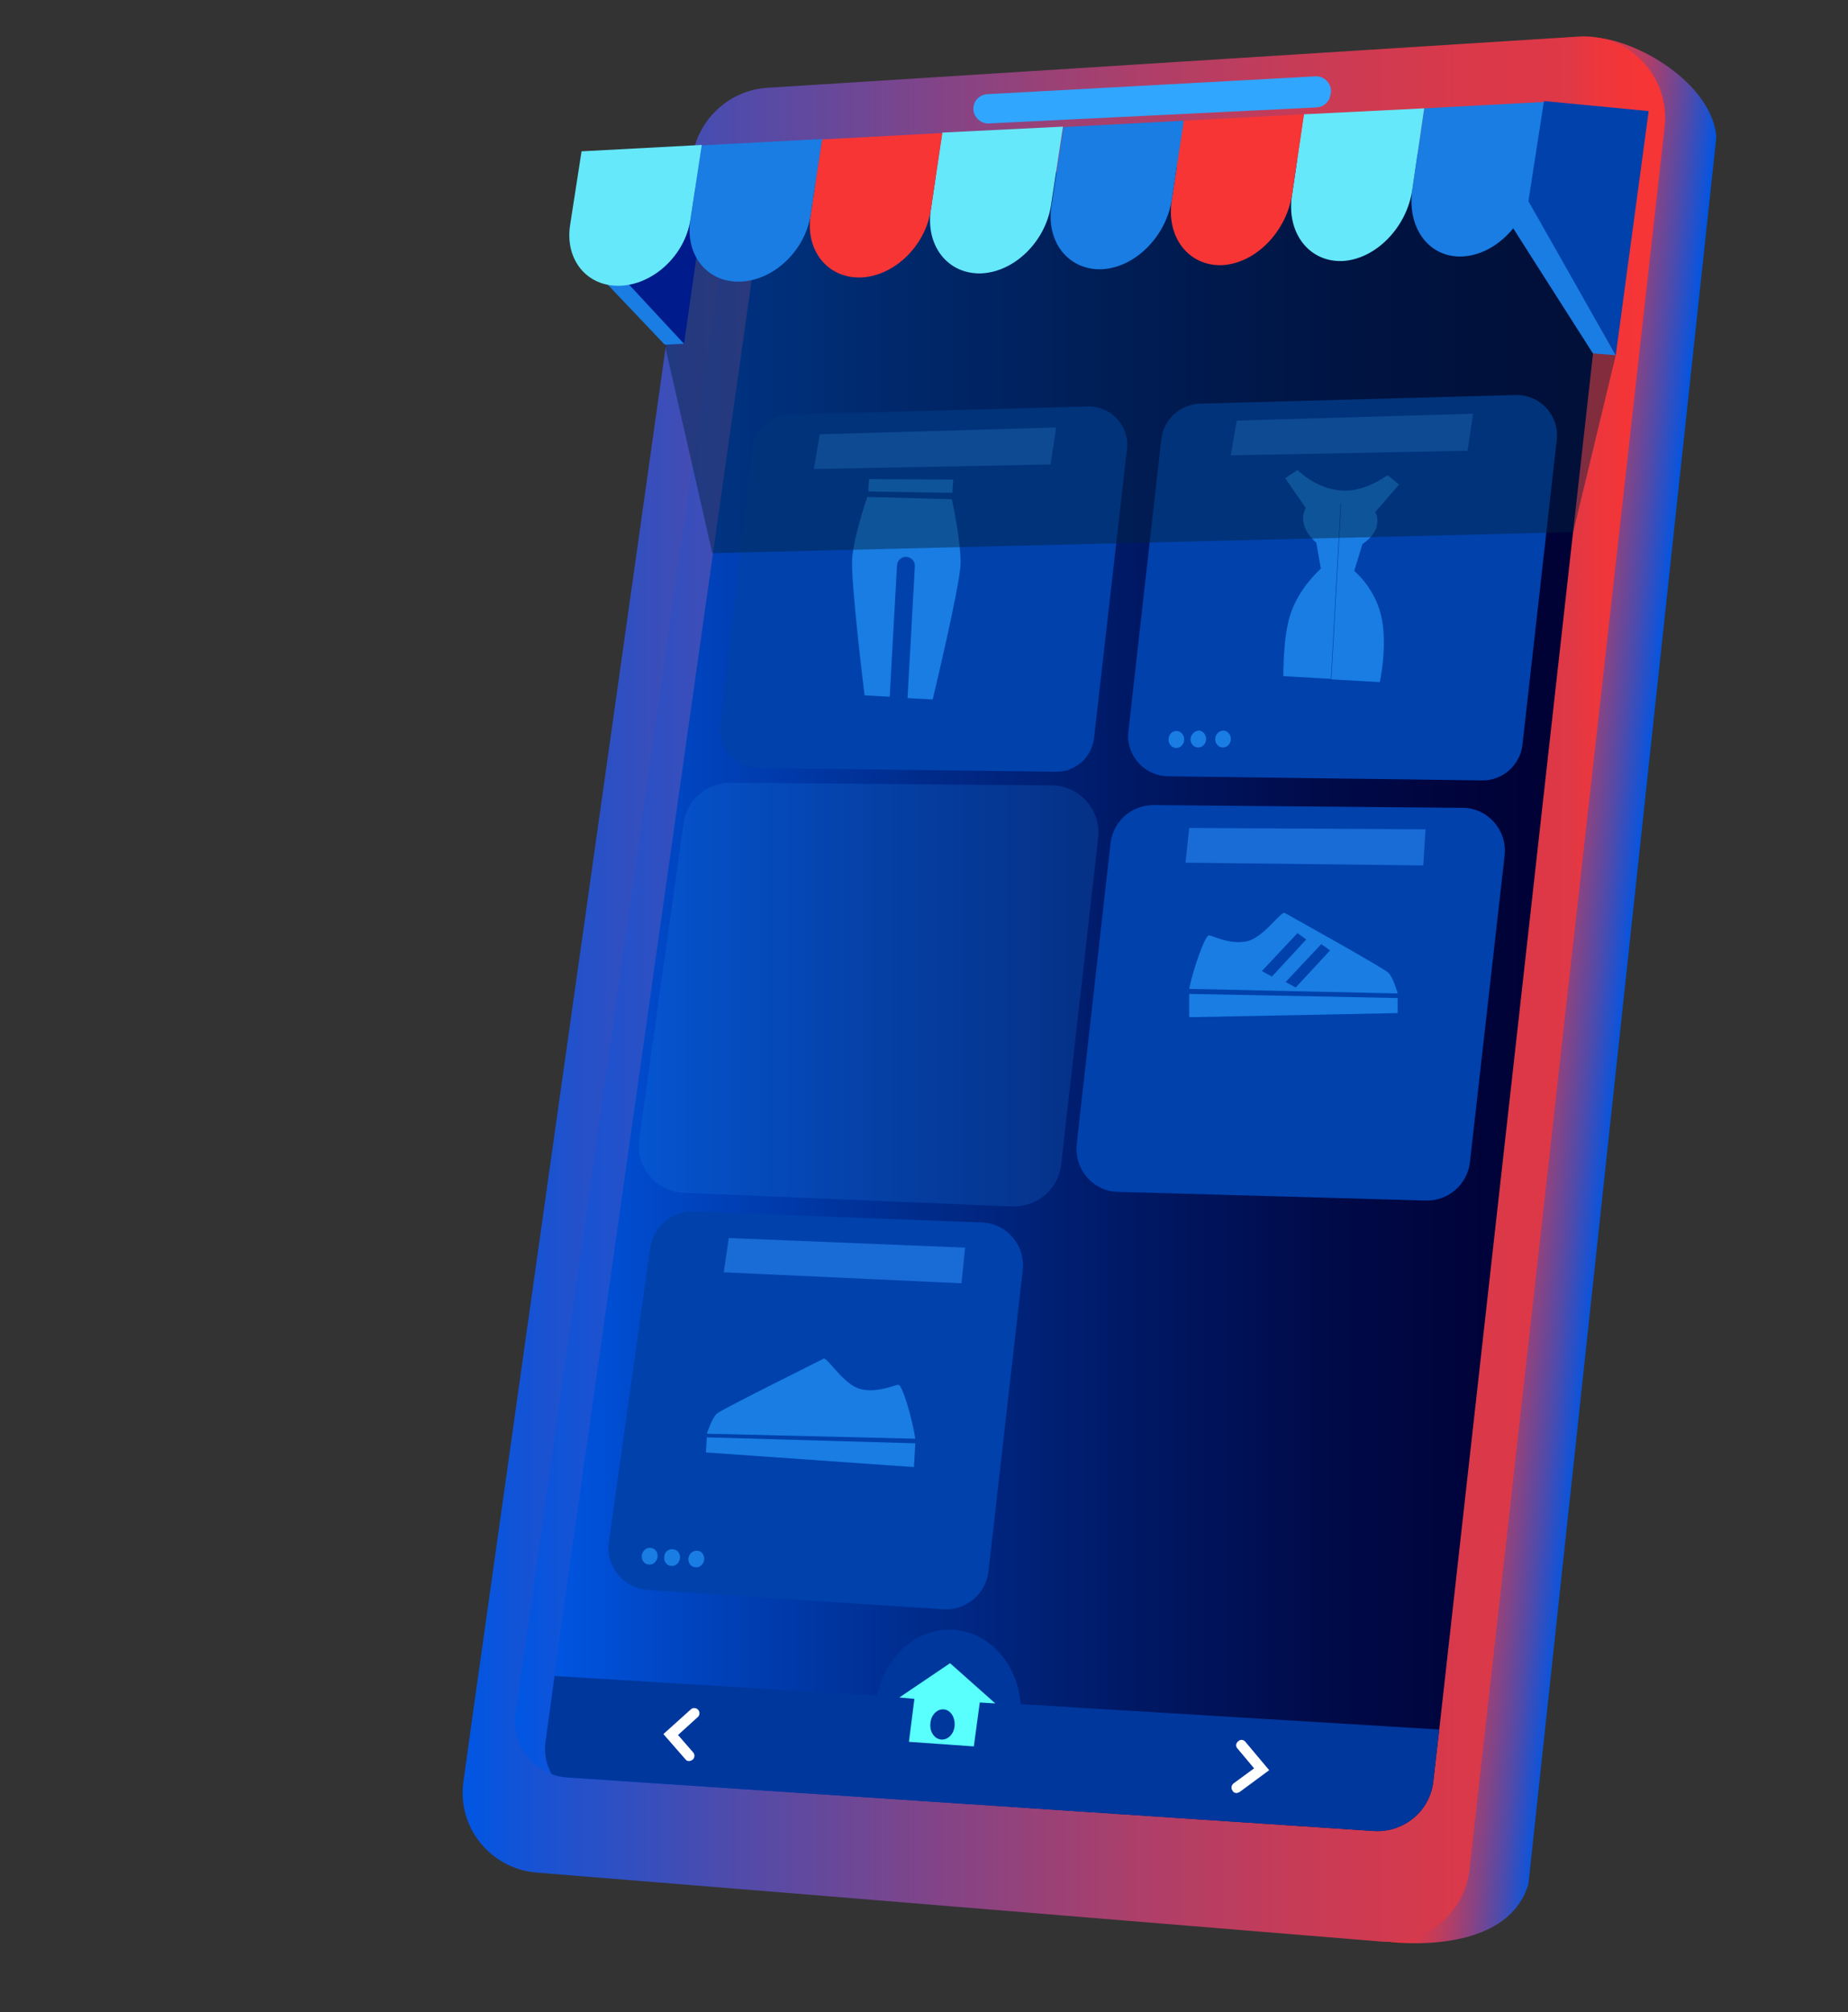 <?xml version="1.0" encoding="utf-8"?>
<!-- Generator: Adobe Illustrator 24.1.1, SVG Export Plug-In . SVG Version: 6.00 Build 0)  -->
<svg version="1.1" id="Capa_1" xmlns="http://www.w3.org/2000/svg" xmlns:xlink="http://www.w3.org/1999/xlink" x="0px" y="0px"
	 viewBox="0 0 404.2 440.1" enable-background="new 0 0 404.2 440.1" xml:space="preserve">
<rect x="0" y="0" width="404.2" height="440.1" fill="#333333" stroke="none"/>
<g id="online_shopping">
	<g>
		<g>
			<g>
				
					<linearGradient id="SVGID_1_" gradientUnits="userSpaceOnUse" x1="-391.632" y1="221.746" x2="-362.222" y2="224.837" gradientTransform="matrix(-1 0 0 -1 -36.153 441.276)">
					<stop  offset="0" style="stop-color:#0056E3"/>
					<stop  offset="0.057" style="stop-color:#1653D4"/>
					<stop  offset="0.233" style="stop-color:#524BA9"/>
					<stop  offset="0.401" style="stop-color:#844486"/>
					<stop  offset="0.558" style="stop-color:#AC3F6A"/>
					<stop  offset="0.702" style="stop-color:#C83B56"/>
					<stop  offset="0.827" style="stop-color:#D9394A"/>
					<stop  offset="0.92" style="stop-color:#DF3846"/>
					<stop  offset="0.938" style="stop-color:#EA373E"/>
					<stop  offset="0.966" style="stop-color:#F43537"/>
					<stop  offset="1" style="stop-color:#F73535"/>
				</linearGradient>
				<path fill="url(#SVGID_1_)" d="M349.1,8.2c10.3,1,25.5,10.7,26.3,21.8l-41.1,382.1c-3.7,12.7-20.8,13.6-30.1,12.7L349.1,8.2z"/>
				
					<linearGradient id="SVGID_2_" gradientUnits="userSpaceOnUse" x1="101.182" y1="224.913" x2="364.208" y2="224.913" gradientTransform="matrix(1 0 0 -1 0 441.276)">
					<stop  offset="0" style="stop-color:#0056E3"/>
					<stop  offset="0.057" style="stop-color:#1653D4"/>
					<stop  offset="0.233" style="stop-color:#524BA9"/>
					<stop  offset="0.401" style="stop-color:#844486"/>
					<stop  offset="0.558" style="stop-color:#AC3F6A"/>
					<stop  offset="0.702" style="stop-color:#C83B56"/>
					<stop  offset="0.827" style="stop-color:#D9394A"/>
					<stop  offset="0.92" style="stop-color:#DF3846"/>
					<stop  offset="0.938" style="stop-color:#EA373E"/>
					<stop  offset="0.966" style="stop-color:#F43537"/>
					<stop  offset="1" style="stop-color:#F73535"/>
				</linearGradient>
				<path fill="url(#SVGID_2_)" d="M117.4,409.6l55.5,4.5l129.4,10.6c9.6,0.8,18-6.2,19.1-15.7l42.7-381.3
					c1.2-11-7.8-20.4-18.8-19.7L167.9,19.2c-8.4,0.5-15.3,6.9-16.5,15.3l-1.2,8.8l-15.3,108.4l-14,99.1l-6.2,44l-11.1,78.8
					l-2.2,15.8C99.8,399.5,107.2,408.8,117.4,409.6z"/>
				
					<linearGradient id="SVGID_3_" gradientUnits="userSpaceOnUse" x1="112.659" y1="227.819" x2="352.676" y2="227.819" gradientTransform="matrix(1 0 0 -1 0 441.276)">
					<stop  offset="0" style="stop-color:#0056E3"/>
					<stop  offset="0.057" style="stop-color:#1653D4"/>
					<stop  offset="0.233" style="stop-color:#524BA9"/>
					<stop  offset="0.401" style="stop-color:#844486"/>
					<stop  offset="0.558" style="stop-color:#AC3F6A"/>
					<stop  offset="0.702" style="stop-color:#C83B56"/>
					<stop  offset="0.827" style="stop-color:#D9394A"/>
					<stop  offset="0.92" style="stop-color:#DF3846"/>
					<stop  offset="0.938" style="stop-color:#EA373E"/>
					<stop  offset="0.966" style="stop-color:#F43537"/>
					<stop  offset="1" style="stop-color:#F73535"/>
				</linearGradient>
				<path fill="url(#SVGID_3_)" d="M120.7,388.1c1.1,0.4,2.2,0.6,3.4,0.7l176.4,11.7c6.5,0.4,12.3-4.3,13-10.9L352.6,40
					c0.3-2.6-0.3-5.2-1.5-7.3l0,0c-2.2-3.9-6.4-6.5-11.3-6.3l-168.9,8.2c-5.9,0.3-10.7,4.7-11.5,10.5l-46.6,329.7
					C111.9,380.7,115.4,386.2,120.7,388.1z"/>
				
					<linearGradient id="SVGID_4_" gradientUnits="userSpaceOnUse" x1="119.166" y1="225.026" x2="352.676" y2="225.026" gradientTransform="matrix(1 0 0 -1 0 441.276)">
					<stop  offset="0" style="stop-color:#0056E3"/>
					<stop  offset="0.135" style="stop-color:#0044BF"/>
					<stop  offset="0.345" style="stop-color:#002C8D"/>
					<stop  offset="0.543" style="stop-color:#001966"/>
					<stop  offset="0.724" style="stop-color:#000B4A"/>
					<stop  offset="0.882" style="stop-color:#000339"/>
					<stop  offset="1" style="stop-color:#000033"/>
				</linearGradient>
				<path fill="url(#SVGID_4_)" d="M120.7,388.1c1.1,0.4,2.2,0.6,3.4,0.7l176.4,11.7c6.5,0.4,12.3-4.3,13-10.9l1.3-11.3L352.6,40
					c0.3-2.6-0.3-5.2-1.5-7.3l0,0c-1.5-0.6-3.1-0.8-4.8-0.7l-168.9,8.2c-5.9,0.3-10.7,4.7-11.5,10.5l-44.7,315.9l-1.9,13.8
					C118.9,383.2,119.4,385.9,120.7,388.1z"/>
			</g>
			<path fill="#31A6FF" d="M291.1,20.3l-0.1,0.4c-0.2,1.6-1.5,2.7-3,2.8L216.3,27c-1.8,0.1-3.4-1.4-3.4-3.2l0,0
				c0-1.7,1.3-3.1,3.1-3.2l71.7-3.9C289.7,16.6,291.3,18.3,291.1,20.3z"/>
			<path fill="#00379D" d="M120.7,388.1c1.1,0.4,2.2,0.6,3.4,0.7l176.4,11.7c6.5,0.4,12.3-4.3,13-10.9l1.3-11.3l-193.5-11.7
				l-1.9,13.8C118.9,383.2,119.4,385.9,120.7,388.1z"/>
			<path fill="#00379D" d="M191.5,373.4c-0.8,10,5.7,18.6,14.5,19.3c8.7,0.7,16.4-6.9,17.2-16.9s-5.7-18.6-14.5-19.3
				C200,355.8,192.3,363.4,191.5,373.4z"/>
			<path fill="#58FFFC" d="M200,371.6l-1.2,9.4l14.2,1l1.3-9.6l3.4,0.2l-9.9-8.8l-11.1,7.5L200,371.6z M203.5,377
				c0.1-1.8,1.4-3.2,2.9-3.1s2.5,1.7,2.4,3.5s-1.4,3.2-2.9,3.1S203.3,378.8,203.5,377z"/>
			<g>
				<path fill="#FFFFFF" d="M150.7,385.2c0.3,0,0.5-0.1,0.8-0.3c0.5-0.4,0.5-1.2,0.1-1.6l-3.3-3.8l4.3-3.9c0.5-0.4,0.5-1.2,0.1-1.6
					c-0.4-0.5-1.2-0.5-1.6-0.1l-6,5.4l4.8,5.5C150.1,385.1,150.4,385.2,150.7,385.2z"/>
			</g>
			<g>
				<path fill="#FFFFFF" d="M270.4,392.2c0.2,0,0.5-0.1,0.7-0.2l6.5-4.8l-5.2-6.2c-0.4-0.5-1.1-0.6-1.6-0.1
					c-0.5,0.4-0.6,1.1-0.1,1.6l3.6,4.3l-4.5,3.3c-0.5,0.4-0.6,1.1-0.2,1.6C269.7,392,270.1,392.2,270.4,392.2z"/>
			</g>
			<path fill="#0041AC" d="M255.4,169.8l68.7,0.9c4.5,0.1,8.4-3.3,8.9-7.8l7.5-66.7c0.6-5.3-3.6-9.9-9-9.8l-69,1.9
				c-4.4,0.1-8,3.5-8.5,7.8l-7.2,63.9C246.2,165.1,250.2,169.7,255.4,169.8z"/>
			<path fill="#0041AC" d="M165.8,168l65.1,0.8c4.3,0.1,7.9-3.1,8.4-7.4l7.2-63.2c0.6-5-3.5-9.4-8.5-9.3l-65.4,1.8
				c-4.2,0.1-7.6,3.3-8.1,7.4l-6.9,60.6C157,163.6,160.8,167.9,165.8,168z"/>
			<g>
				<polygon fill="#197DE3" points="208.5,104.9 190.1,104.8 189.9,107.5 208.3,107.8 				"/>
				<path fill="#197DE3" d="M186.4,122.1c0.4-5.1,3.3-13.4,3.3-13.4l18.5,0.5c0,0,2,9.1,1.9,14.2c-0.2,5.1-6.1,29.6-6.1,29.6
					l-5.5-0.3l1.6-28.8c0.1-1.1-0.8-2-1.8-2.1c-1.1-0.1-2,0.8-2.1,1.8l-1.6,28.8l-5.5-0.3C189.1,152.1,186,127.1,186.4,122.1z"/>
			</g>
			<path fill="#0041AC" d="M244.5,260.7l67.4,1.9c4.9,0.1,9-3.5,9.6-8.3l7.6-67.2c0.6-5.5-3.7-10.4-9.2-10.4l-67.6-0.6
				c-4.8,0-8.8,3.5-9.4,8.3l-7.4,65.8C234.9,255.8,239.1,260.6,244.5,260.7z"/>
			<path opacity="0.22" fill="#197DE3" enable-background="new    " d="M149.6,260.9l71.8,3c5.4,0.2,10.1-3.8,10.7-9.2l8.1-71.4
				c0.7-6.1-4.1-11.5-10.2-11.5l-70.2-0.6c-5.2,0-9.6,3.8-10.3,8.9l-9.7,69C138.9,255.2,143.5,260.7,149.6,260.9z"/>
			<g>
				<path fill="#197DE3" d="M306,106l-5.2,6c0,0,2.2,3.6-2.8,7l-1.8,5.9c0,0,4.9,3.9,6.1,10.8c1.1,6.2-0.5,13.5-0.5,13.5l-10.6-0.6
					l2.2-39.5c0,0,2.6,0.3,4.8-0.4c2.2-0.8,5.4-4.7,5.4-4.7L306,106z"/>
				<path fill="#197DE3" d="M281.1,104.6l4.5,6.5c0,0-2.3,3.6,2.3,7.6l1,5.7c0,0-4.8,4.1-6.7,10.1c-1.6,4.9-1.5,13.4-1.5,13.4
					l10.4,0.6l2.2-39.5c0,0-2.6,0-4.7-1s-4.8-5.2-4.8-5.2L281.1,104.6z"/>
				<path fill="#197DE3" d="M303.5,103.9c0,0-4.9,3.8-10.1,3.4c-5.7-0.4-9.6-4.5-9.6-4.5s2.6,7,10.1,7.4
					C301.4,110.7,303.5,103.9,303.5,103.9z"/>
			</g>
			<polygon fill="#196BD6" points="322.2,90.5 270.5,92 269.2,99.6 321,98.6 			"/>
			<polygon fill="#196BD6" points="231,93.5 179.3,95 178,102.6 229.8,101.6 			"/>
			<path fill="#0041AC" d="M141.7,347.8l64.6,4.2c5,0.3,9.3-3.3,9.9-8.3l7.5-65.9c0.6-5.4-3.5-10.2-8.9-10.4l-63-2.4
				c-4.8-0.2-8.9,3.3-9.6,8l-9,64.1C132.3,342.5,136.3,347.4,141.7,347.8z"/>
			<polygon opacity="0.45" fill="#00233F" enable-background="new    " points="353.4,77.7 344.1,116.4 155.8,121 145.4,75.4 
				132.6,56.5 153.8,41.1 339.2,40.1 			"/>
			<g>
				<polygon fill="#001B8B" points="125,49.5 149.6,75.2 154.6,40.5 				"/>
				<polygon fill-rule="evenodd" clip-rule="evenodd" fill="#197DE3" points="145.4,75.4 149.6,75.2 127.7,51.6 126.5,55.5 				"/>
				<polygon fill-rule="evenodd" clip-rule="evenodd" fill="#197DE3" points="353.4,77.7 348.4,77.3 330.5,49.2 333.5,42.2 				"/>
				<path fill-rule="evenodd" clip-rule="evenodd" fill="#197DE3" d="M319.8,56.1L319.8,56.1c7.3-0.3,14.2-7.3,15.4-15.8l2.6-18
					l-26.3,1.4l-2.6,17.8C307.7,49.8,312.5,56.4,319.8,56.1z"/>
				<path fill-rule="evenodd" clip-rule="evenodd" fill="#65E8FA" d="M293.5,57.1L293.5,57.1c7.3-0.3,14.2-7.3,15.4-15.6l2.6-17.8
					L285.2,25l-2.6,17.6C281.3,50.8,286.2,57.3,293.5,57.1z"/>
				<path fill-rule="evenodd" clip-rule="evenodd" fill="#F73535" d="M267.2,58L267.2,58c7.3-0.3,14.1-7.2,15.4-15.4l2.6-17.6
					l-26.3,1.4l-2.6,17.3C255,51.8,259.9,58.2,267.2,58z"/>
				<path fill-rule="evenodd" clip-rule="evenodd" fill="#197DE3" d="M240.9,58.9L240.9,58.9c7.3-0.3,14.1-7.1,15.4-15.2l2.6-17.3
					l-26.3,1.4L230,44.9C228.7,52.8,233.6,59.1,240.9,58.9z"/>
				<path fill-rule="evenodd" clip-rule="evenodd" fill="#65E8FA" d="M214.6,59.8L214.6,59.8c7.3-0.3,14.1-7,15.3-15l2.6-17.1
					L206.1,29l-2.5,16.8C202.4,53.8,207.3,60,214.6,59.8z"/>
				<path fill-rule="evenodd" clip-rule="evenodd" fill="#F73535" d="M188.3,60.7L188.3,60.7c7.3-0.3,14.1-6.9,15.3-14.8l2.5-16.8
					l-26.3,1.4L177.3,47C176.1,54.8,181,60.9,188.3,60.7z"/>
				<path fill-rule="evenodd" clip-rule="evenodd" fill="#197DE3" d="M162,61.6L162,61.6c7.3-0.3,14.1-6.8,15.3-14.6l2.5-16.6
					l-26.3,1.4L151,48.1C149.8,55.8,154.7,61.9,162,61.6z"/>
				<path fill-rule="evenodd" clip-rule="evenodd" fill="#65E8FA" d="M135.7,62.5L135.7,62.5c7.3-0.3,14.1-6.7,15.3-14.4l2.5-16.4
					l-26.3,1.4l-2.5,16.1C123.5,56.8,128.4,62.8,135.7,62.5z"/>
				<polygon fill="#0041AC" points="337.7,22.1 360.6,24.3 353.4,77.7 334.3,44 				"/>
			</g>
			<g>
				<path fill="#197DE3" d="M260.1,216.3l45.6,1c0,0-0.9-3.4-2-4.5s-21.8-12.6-22.7-13.1c-0.8-0.5-4.6,5.4-8.3,6.2
					c-3.8,0.8-7.5-1.3-8.3-1.3C263.5,204.7,260.9,212.2,260.1,216.3z M281.2,214.8l7.8-8.3l1.9,1.4l-7.5,8.1L281.2,214.8z
					 M276,212.4l7.8-8.3l1.9,1.4l-7.5,8.1L276,212.4z"/>
				<polygon fill="#197DE3" points="305.7,218.3 305.7,221.6 260.1,222.5 260.1,217.4 				"/>
			</g>
			<g>
				<path fill="#197DE3" d="M200.2,314.7l-45.6-1.1c0,0,1.1-3.4,2.2-4.4c1.2-1,22.4-11.5,23.3-12c0.8-0.5,4.3,5.6,8,6.6
					s7.6-0.9,8.4-0.9C197.4,302.9,199.6,310.6,200.2,314.7z"/>
				<polygon fill="#197DE3" points="154.6,314.4 154.4,317.7 199.9,320.9 200.2,315.7 				"/>
			</g>
			<polygon fill="#196BD6" points="211.1,272.9 159.4,270.8 158.3,278.3 210.3,280.7 			"/>
			<polygon fill="#196BD6" points="311.8,181.4 260.1,181.1 259.3,188.7 311.3,189.3 			"/>
			<g>
				<path fill="#197DE3" d="M150.6,340.7c-0.2,1,0.4,2,1.4,2.1c0.9,0.2,1.8-0.5,2-1.5s-0.4-2-1.4-2.1
					C151.7,339.1,150.8,339.7,150.6,340.7z"/>
				<path fill="#197DE3" d="M145.3,340.4c-0.2,1,0.4,2,1.4,2.1c0.9,0.2,1.8-0.5,2-1.5s-0.4-2-1.4-2.1
					C146.3,338.7,145.4,339.4,145.3,340.4z"/>
				<path fill="#197DE3" d="M140.4,340.1c-0.2,1,0.4,2,1.4,2.1c0.9,0.2,1.8-0.5,2-1.5s-0.4-2-1.4-2.1
					C141.5,338.4,140.6,339.1,140.4,340.1z"/>
			</g>
			<g>
				<path fill="#197DE3" d="M265.8,161.5c-0.1,1,0.6,1.9,1.5,2s1.8-0.6,1.9-1.7c0.1-1-0.6-1.9-1.5-2
					C266.7,159.8,265.9,160.5,265.8,161.5z"/>
				<path fill="#197DE3" d="M260.4,161.5c-0.1,1,0.6,1.9,1.5,2s1.8-0.6,1.9-1.7c0.1-1-0.6-1.9-1.5-2
					C261.4,159.8,260.6,160.5,260.4,161.5z"/>
				<path fill="#197DE3" d="M255.6,161.6c-0.1,1,0.6,1.9,1.5,2s1.8-0.6,1.9-1.7c0.1-1-0.6-1.9-1.5-2
					C256.5,159.8,255.7,160.5,255.6,161.6z"/>
			</g>
		</g>
	</g>
</g>
</svg>
